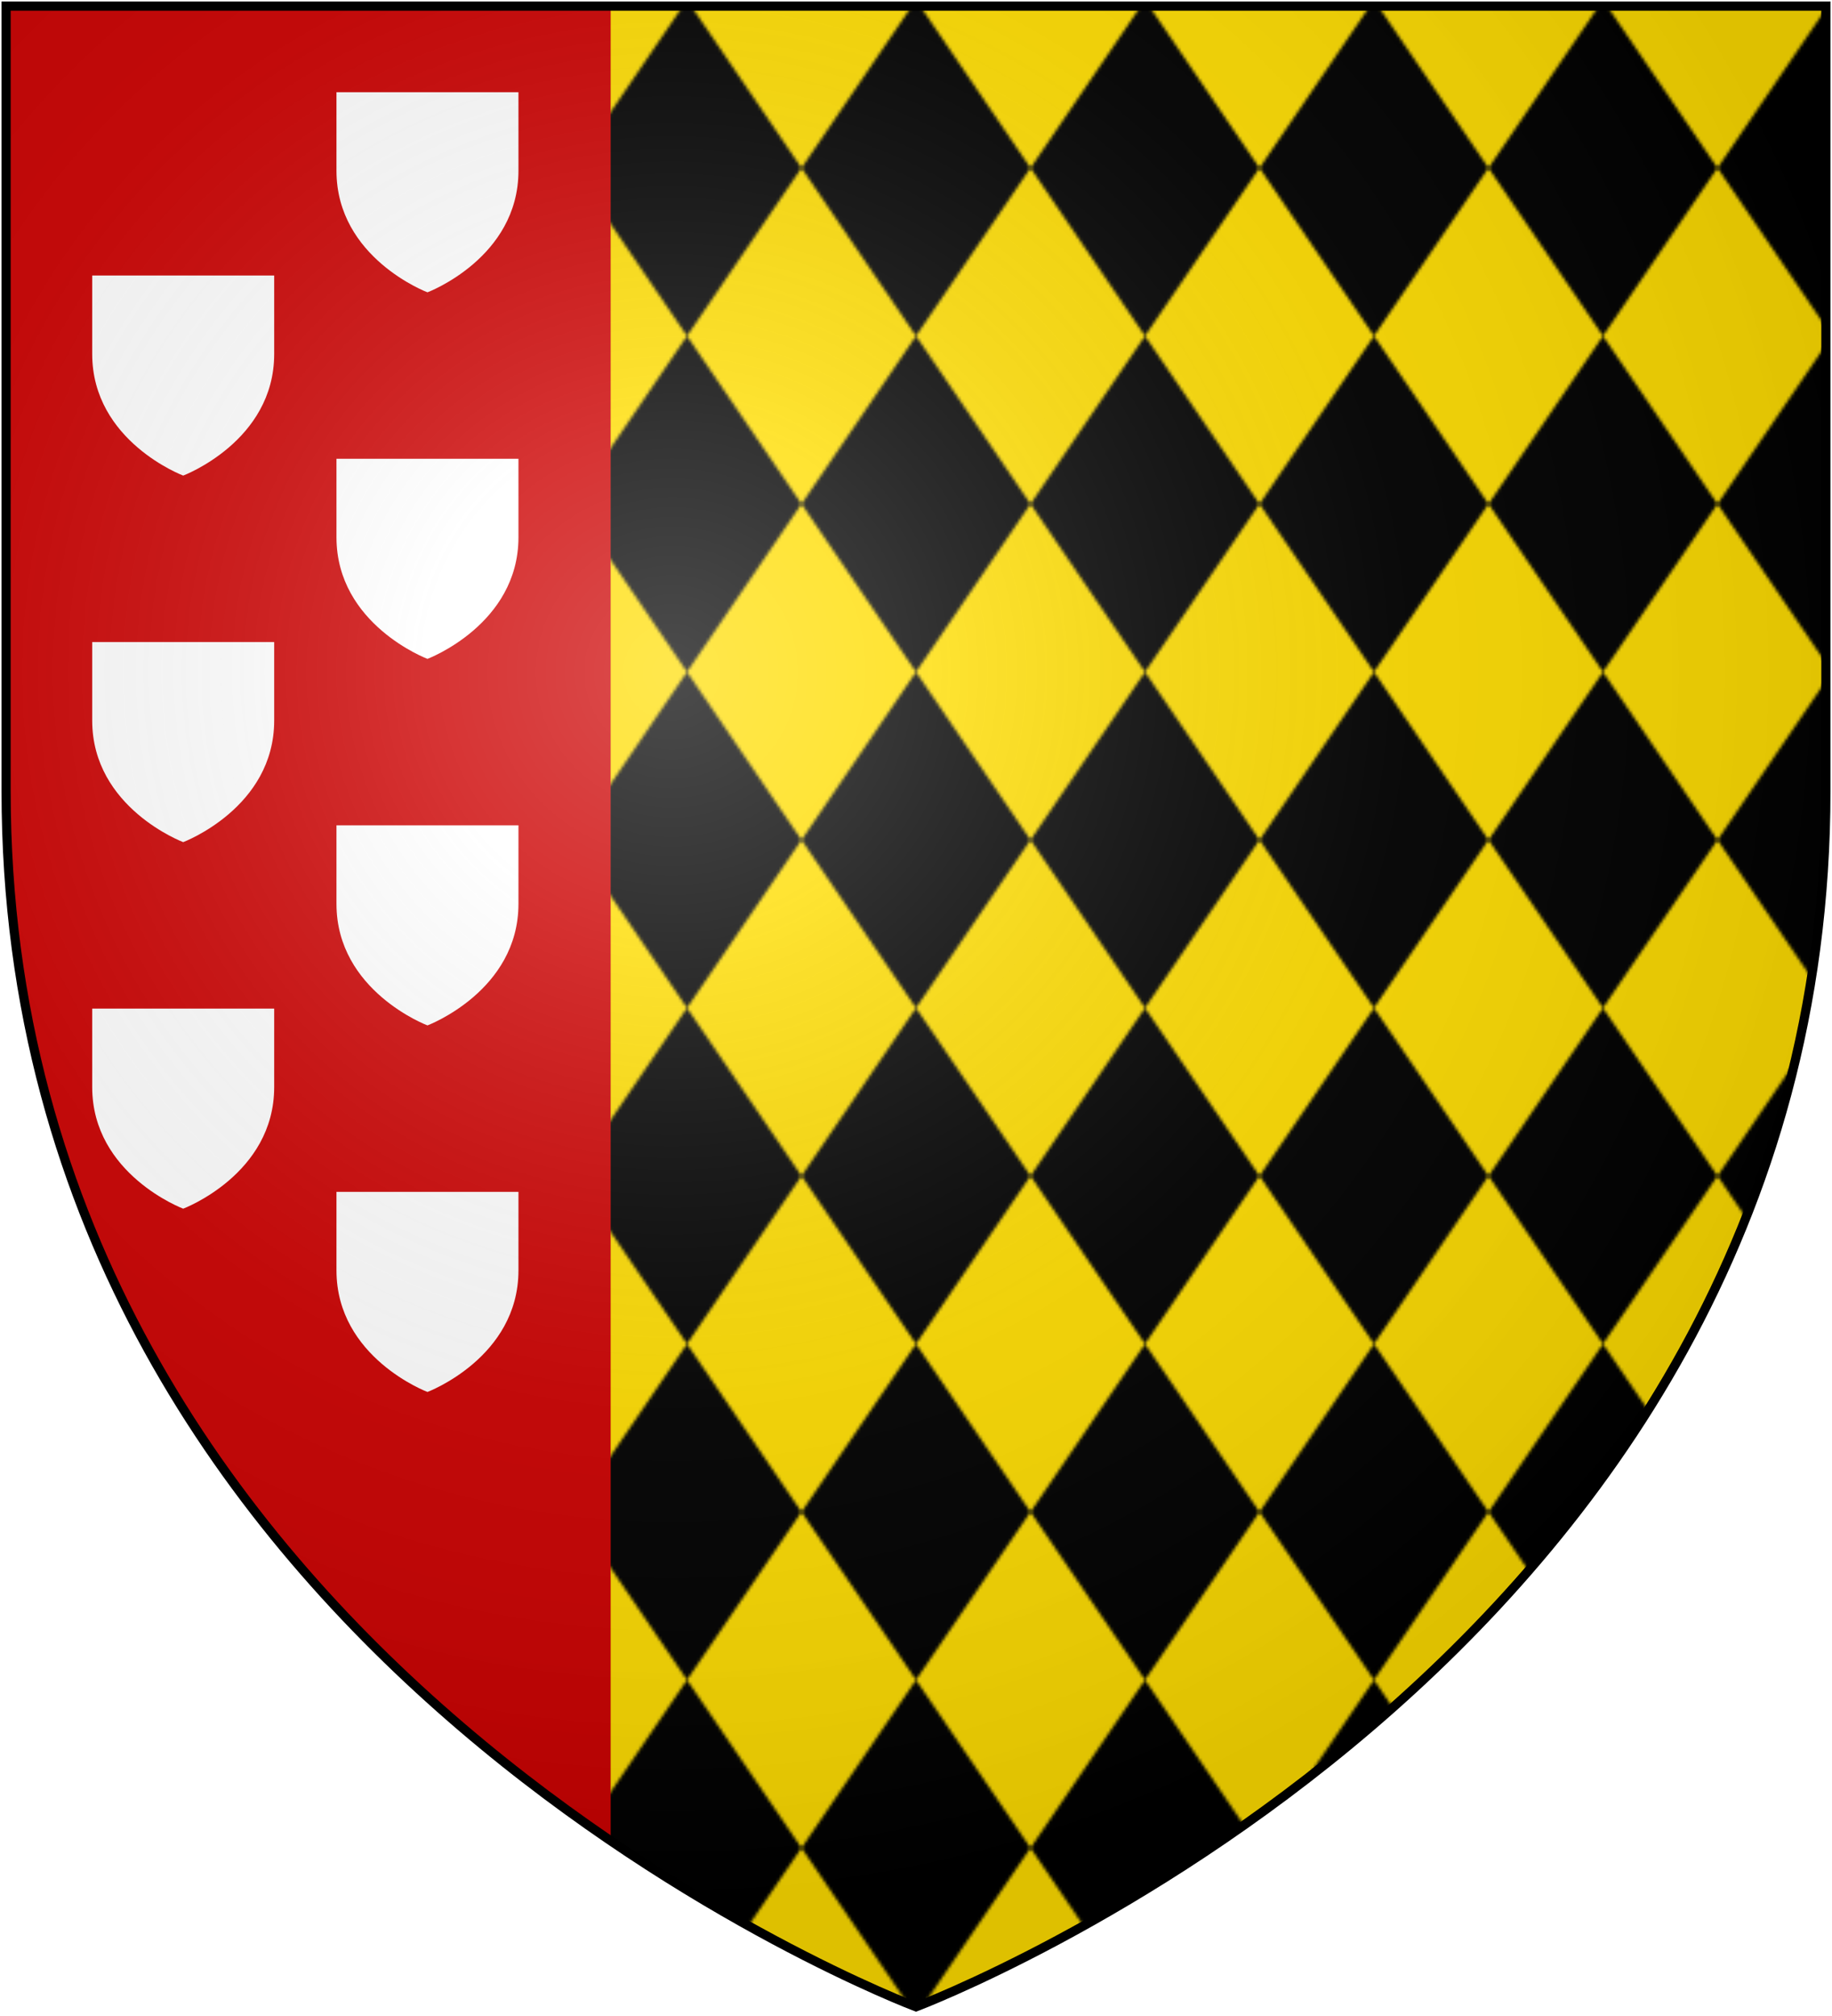 <?xml version="1.0" encoding="UTF-8"?>
<svg xmlns="http://www.w3.org/2000/svg" xmlns:xlink="http://www.w3.org/1999/xlink" width="600" height="660">
<defs>
  <radialGradient id="rg" gradientUnits="userSpaceOnUse" cx="220" cy="220" r="405">
    <stop style="stop-color:#fff;stop-opacity:.3" offset="0"/>
    <stop style="stop-color:#fff;stop-opacity:.2" offset=".2"/>
    <stop style="stop-color:#666;stop-opacity:.1" offset=".6"/>
    <stop style="stop-color:#000;stop-opacity:.13" offset="1"/>
  </radialGradient>
  <pattern id="fusilly" patternUnits="userSpaceOnUse" x="37.5" width="75" height="110">
    <path fill="#000" d="m37.5,0 37.5,55 -37.5,55 -37.5,-55z"/>
  </pattern>
  <path id="shield" d="m2,2v257c0,286 298,398 298,398c0,0 298-112 298-398V2z"/>
</defs>
<use id="field" xlink:href="#shield" fill="#fd0"/>
<use xlink:href="#shield" fill="url(#fusilly)"/>
<path fill="#c00" d="M 2 2 L 2 259 C 2 433.883 113.419 543.694 200 602.633 L 200 2 L 2 2 z"/>
<use id="escutcheon" xlink:href="#shield" fill="#fff" transform="translate(110,30)scale(0.1)"/>
<use xlink:href="#escutcheon" x="-80" y="60"/>
<use xlink:href="#escutcheon" y="120"/>
<use xlink:href="#escutcheon" x="-80" y="180"/>
<use xlink:href="#escutcheon" y="240"/>
<use xlink:href="#escutcheon" x="-80" y="300"/>
<use xlink:href="#escutcheon" y="360"/>
<use id="shine" xlink:href="#shield" fill="url(#rg)" stroke="#000" stroke-width="3"/>
</svg>